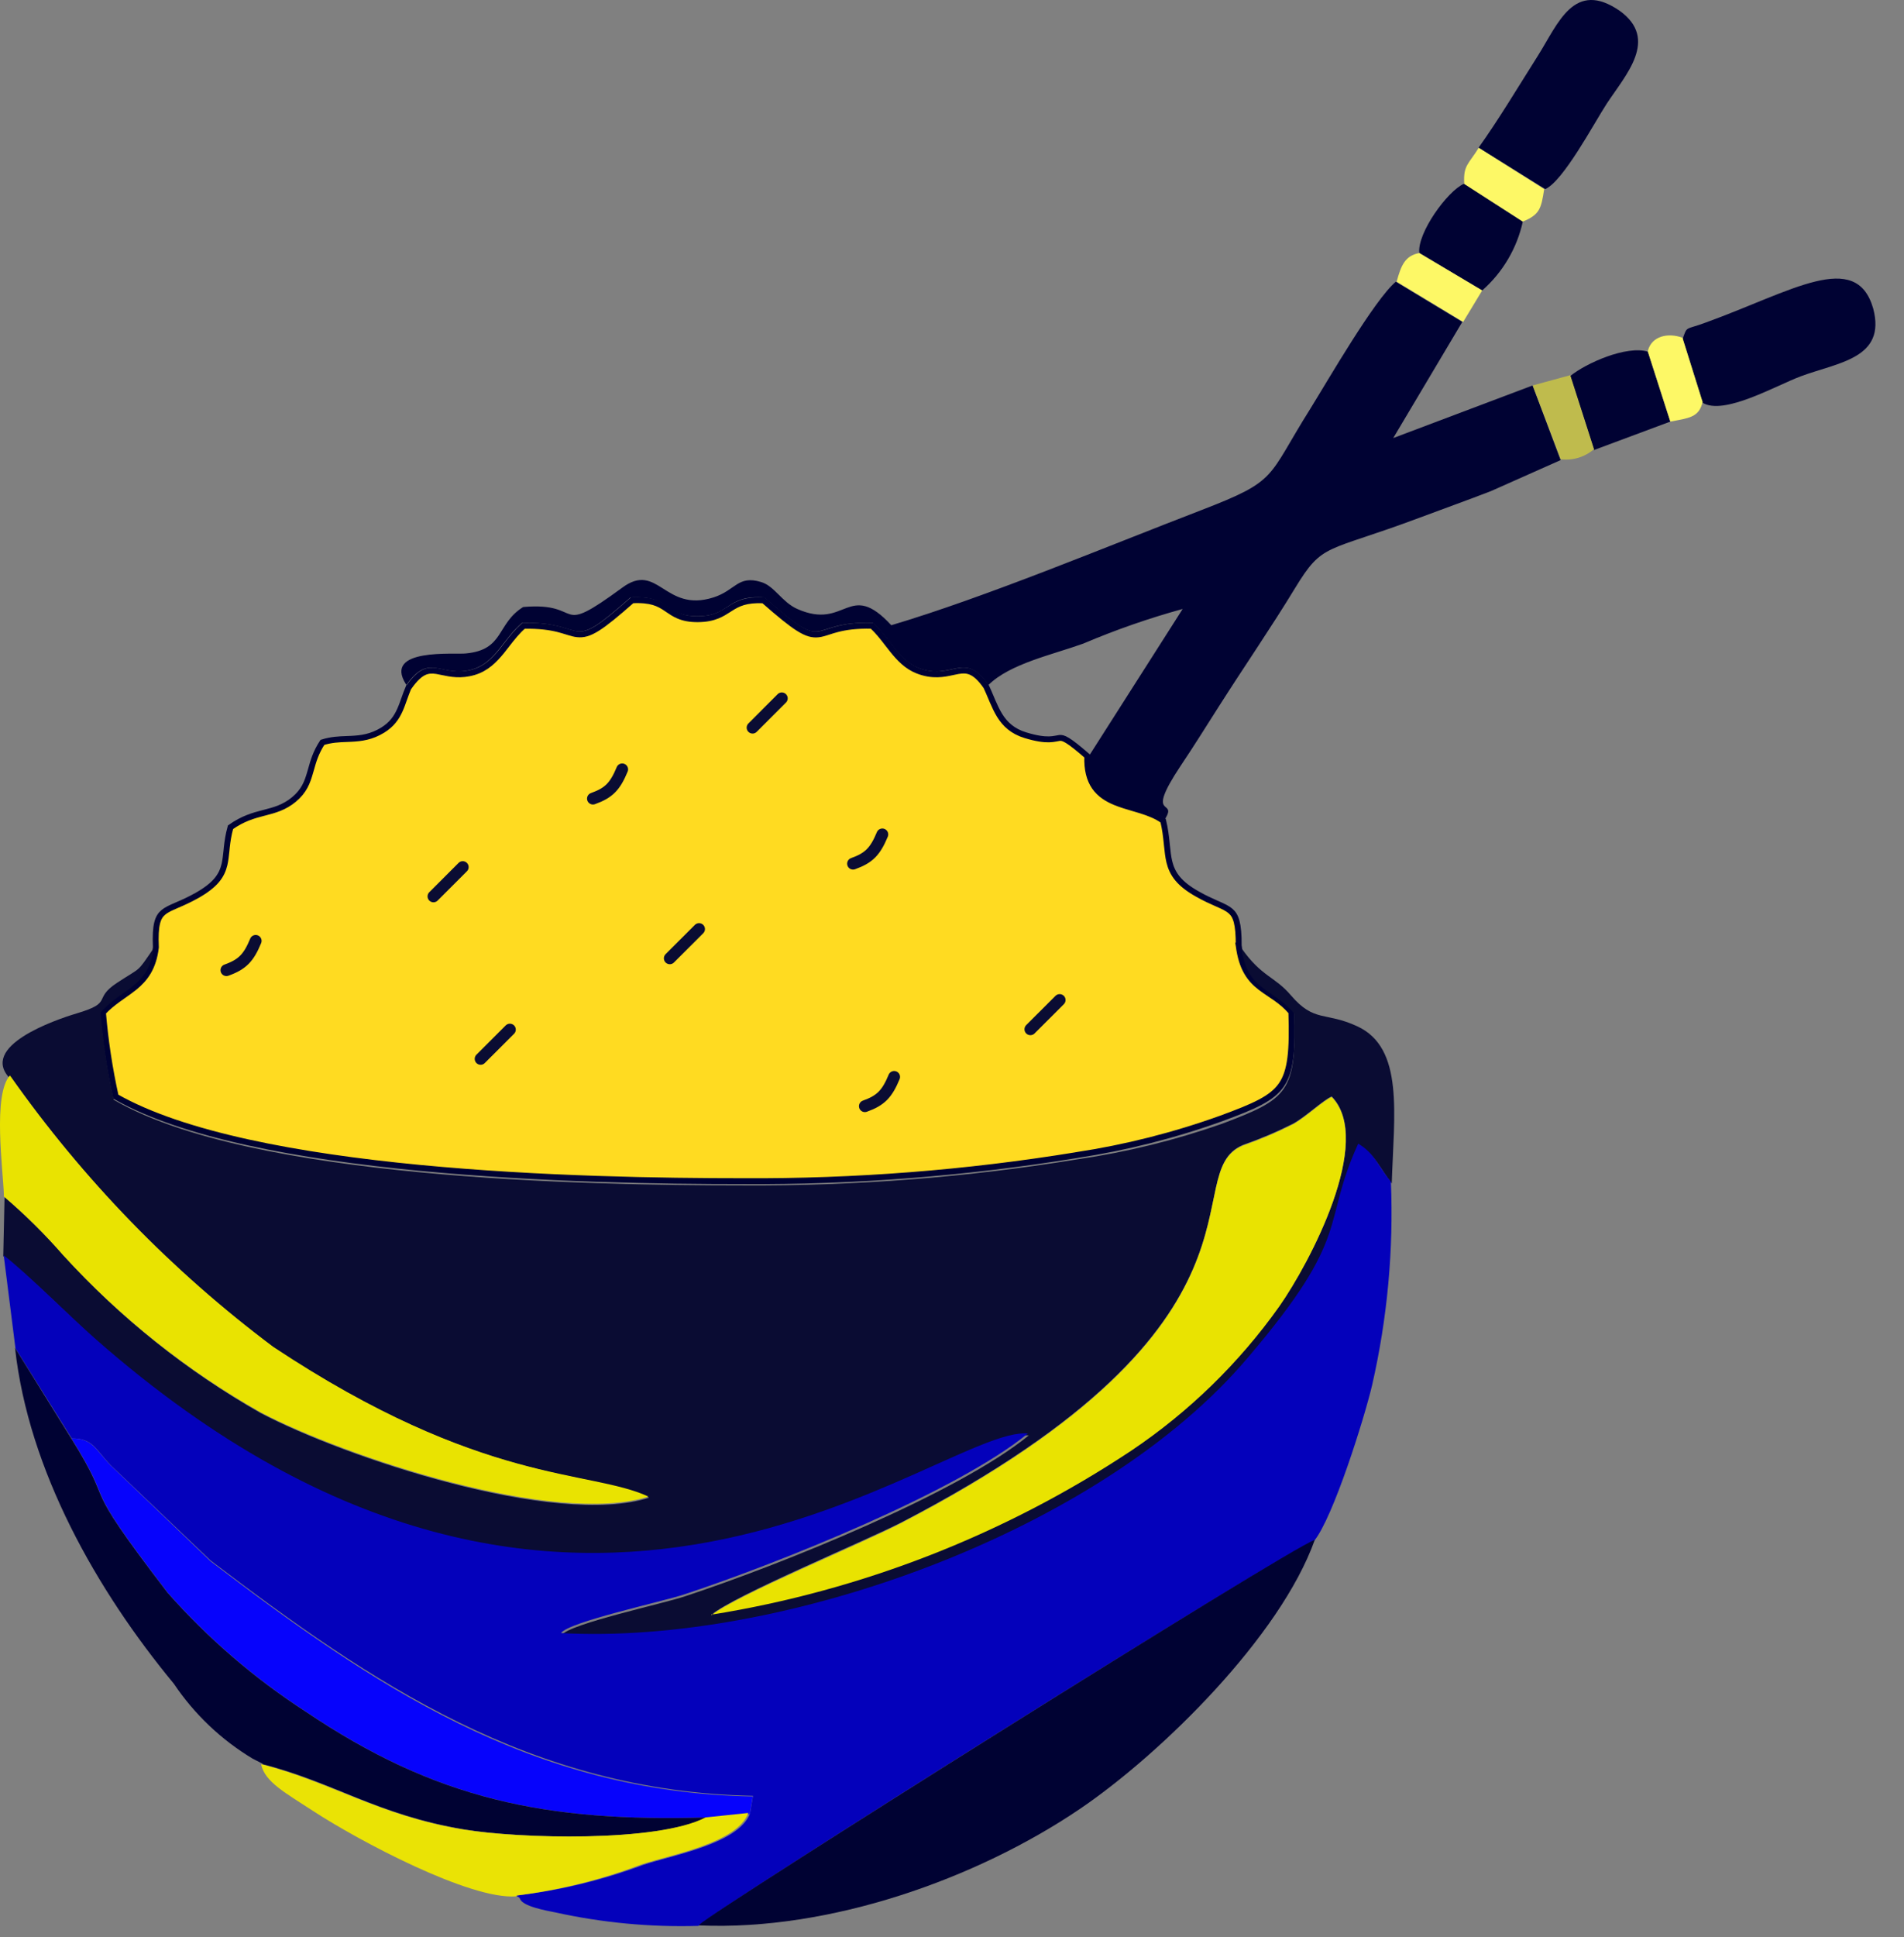 <svg width="59" height="60" viewBox="0 0 59 60" fill="none" xmlns="http://www.w3.org/2000/svg">
<rect x="0" y="0" width="59" height="60" fill="#808080" stroke="none"/>
<path d="M11.855 22.615L11.855 22.615C12.139 22.441 12.286 22.229 12.391 21.994C12.441 21.885 12.481 21.77 12.522 21.654C12.525 21.647 12.527 21.64 12.53 21.633C12.568 21.526 12.607 21.416 12.655 21.303H12.656L12.683 21.265C12.861 21.013 13.008 20.886 13.138 20.824C13.265 20.764 13.387 20.762 13.527 20.782C13.585 20.791 13.646 20.804 13.711 20.818C13.963 20.871 14.278 20.938 14.688 20.816L14.688 20.816C15.07 20.702 15.323 20.443 15.548 20.167C15.604 20.098 15.657 20.029 15.71 19.96C15.87 19.755 16.027 19.552 16.227 19.382C16.73 19.372 17.06 19.426 17.302 19.487C17.402 19.513 17.487 19.539 17.565 19.563C17.584 19.569 17.603 19.575 17.622 19.581C17.714 19.609 17.802 19.634 17.891 19.643C18.079 19.664 18.257 19.617 18.512 19.456C18.76 19.3 19.091 19.03 19.588 18.592C19.884 18.576 20.092 18.603 20.251 18.649C20.414 18.697 20.53 18.767 20.643 18.843C20.661 18.855 20.679 18.867 20.697 18.88C20.793 18.945 20.896 19.016 21.023 19.07C21.177 19.136 21.364 19.179 21.625 19.177C21.886 19.175 22.076 19.132 22.235 19.067C22.369 19.012 22.478 18.942 22.581 18.876C22.597 18.865 22.614 18.854 22.631 18.844C22.749 18.769 22.868 18.7 23.029 18.652C23.184 18.607 23.383 18.58 23.661 18.592C24.164 19.035 24.498 19.306 24.747 19.462C25.003 19.623 25.18 19.669 25.366 19.646C25.454 19.635 25.541 19.609 25.632 19.58C25.647 19.575 25.662 19.57 25.678 19.565C25.758 19.539 25.845 19.511 25.948 19.485C26.187 19.423 26.516 19.368 27.02 19.381C27.205 19.548 27.355 19.742 27.507 19.939C27.556 20.002 27.606 20.066 27.656 20.129C27.868 20.392 28.102 20.642 28.441 20.774L28.441 20.774C28.902 20.952 29.247 20.877 29.524 20.817C29.579 20.805 29.632 20.794 29.682 20.785C29.832 20.759 29.96 20.756 30.093 20.815C30.227 20.874 30.378 21.002 30.56 21.264C30.612 21.375 30.658 21.484 30.703 21.59C30.722 21.635 30.741 21.68 30.76 21.725C30.825 21.875 30.893 22.021 30.975 22.155C31.143 22.427 31.374 22.647 31.772 22.77L31.773 22.77C32.118 22.875 32.342 22.902 32.504 22.899C32.585 22.897 32.649 22.888 32.702 22.878C32.721 22.875 32.737 22.871 32.752 22.869C32.782 22.863 32.805 22.858 32.83 22.855C32.888 22.849 32.949 22.855 33.077 22.933C33.206 23.011 33.391 23.156 33.693 23.418C33.677 23.836 33.76 24.14 33.916 24.368C34.078 24.604 34.311 24.745 34.563 24.849C34.737 24.92 34.928 24.976 35.115 25.031C35.197 25.055 35.277 25.078 35.356 25.103C35.609 25.183 35.847 25.275 36.044 25.419C36.105 25.674 36.131 25.898 36.152 26.102C36.155 26.128 36.158 26.154 36.16 26.18C36.179 26.361 36.196 26.53 36.234 26.689C36.278 26.872 36.352 27.044 36.489 27.21C36.626 27.376 36.823 27.532 37.107 27.691C37.34 27.823 37.537 27.91 37.699 27.982C37.713 27.988 37.727 27.994 37.741 28C37.914 28.077 38.036 28.135 38.127 28.213C38.3 28.36 38.385 28.597 38.385 29.287H38.384L38.386 29.299C38.432 29.647 38.517 29.905 38.634 30.108C38.751 30.312 38.897 30.456 39.054 30.578C39.146 30.65 39.248 30.718 39.35 30.787C39.416 30.831 39.481 30.875 39.544 30.919C39.703 31.032 39.863 31.162 40.016 31.342C40.035 31.939 40.031 32.396 39.985 32.759C39.939 33.127 39.851 33.392 39.705 33.603C39.559 33.814 39.349 33.979 39.046 34.139C38.742 34.3 38.35 34.452 37.843 34.639C36.389 35.162 34.889 35.542 33.362 35.774L33.361 35.775C29.944 36.333 26.485 36.602 23.023 36.582H23.022C20.552 36.582 16.728 36.527 12.997 36.169C9.282 35.812 5.677 35.156 3.587 33.964C3.396 33.104 3.264 32.231 3.19 31.353C3.344 31.19 3.506 31.062 3.668 30.945C3.72 30.907 3.773 30.87 3.826 30.833C3.944 30.749 4.063 30.666 4.172 30.577C4.331 30.446 4.478 30.296 4.594 30.098C4.709 29.9 4.792 29.658 4.83 29.344L4.83 29.337L4.83 29.329C4.8 28.637 4.887 28.401 5.064 28.255C5.16 28.176 5.287 28.118 5.465 28.041C5.476 28.036 5.486 28.032 5.497 28.027C5.666 27.954 5.87 27.865 6.109 27.73L6.109 27.73C6.391 27.57 6.583 27.418 6.715 27.262C6.848 27.104 6.916 26.944 6.956 26.775C6.987 26.643 7.001 26.502 7.017 26.355C7.02 26.317 7.024 26.28 7.028 26.242C7.049 26.058 7.077 25.855 7.143 25.62C7.525 25.35 7.853 25.259 8.165 25.178C8.176 25.175 8.186 25.173 8.197 25.17C8.505 25.09 8.807 25.011 9.11 24.76C9.426 24.497 9.525 24.223 9.609 23.929C9.618 23.899 9.627 23.868 9.636 23.837C9.708 23.58 9.784 23.308 9.991 22.992C10.26 22.907 10.5 22.897 10.746 22.888C10.793 22.886 10.839 22.884 10.886 22.882C11.191 22.866 11.504 22.829 11.855 22.615Z" fill="#FFDB21" stroke="#000233" stroke-width="0.183"/>
<path fill-rule="evenodd" clip-rule="evenodd" d="M22.048 50.008C22.757 49.412 26.685 47.782 27.911 47.16C40.027 40.88 36.423 36.349 38.51 35.461C39.045 35.274 39.567 35.053 40.073 34.798C40.484 34.567 41.007 34.063 41.266 33.957C42.59 35.315 40.603 39.091 39.642 40.442C38.397 42.195 36.843 43.708 35.058 44.907C31.134 47.51 26.698 49.242 22.048 49.988V50.008ZM0.327 33.341C2.588 36.555 5.343 39.392 8.488 41.747C14.96 46.014 18.285 45.51 20.114 46.385C17.212 47.319 10.661 45.126 8.084 43.768C5.806 42.477 3.747 40.834 1.983 38.899C1.414 38.247 0.799 37.639 0.141 37.077L0.101 38.906C0.877 39.475 2.188 40.807 3.016 41.555C17.915 54.632 29.183 44.205 31.879 44.457C29.686 46.252 24.181 48.465 21.233 49.438C20.571 49.664 17.643 50.293 17.411 50.637C24.254 51.015 34.124 47.511 38.695 42.105C41.968 38.243 40.954 37.991 42.113 35.481C42.637 35.785 42.776 36.216 43.127 36.653C43.193 34.514 43.518 32.453 42.054 31.784C41.067 31.327 40.729 31.678 40 30.824C39.49 30.228 39.099 30.261 38.47 29.366C38.649 30.691 39.424 30.585 40.1 31.387C40.179 33.838 39.894 34.037 37.867 34.805C36.415 35.314 34.918 35.683 33.396 35.905C29.973 36.463 26.51 36.734 23.042 36.713C18.093 36.713 7.733 36.514 3.526 34.063C3.327 33.173 3.19 32.27 3.116 31.36C3.778 30.605 4.613 30.566 4.758 29.373C4.222 30.155 4.401 29.93 3.626 30.44C2.851 30.95 3.54 31.042 2.374 31.387C1.711 31.586 -0.687 32.407 0.327 33.421V33.341Z" fill="#0A0C33"/>
<path fill-rule="evenodd" clip-rule="evenodd" d="M0.115 38.879L0.479 41.761L2.221 44.55C2.884 44.55 2.943 44.874 3.434 45.384L6.527 48.332C11.522 52.128 16.464 55.486 23.333 55.619L23.241 56.162C22.89 57.109 20.829 57.454 19.928 57.759C18.666 58.23 17.352 58.548 16.013 58.706C16.013 58.746 16.093 58.746 16.113 58.805C16.186 59.044 16.941 59.176 17.206 59.229C18.662 59.55 20.153 59.691 21.644 59.647C22.148 59.123 39.828 48.021 40.722 47.723C41.312 47.001 42.279 43.92 42.518 42.9C42.991 40.833 43.187 38.712 43.1 36.594C42.723 36.156 42.61 35.726 42.087 35.421C40.928 37.958 41.941 38.21 38.669 42.045C34.098 47.451 24.228 50.955 17.385 50.578C17.616 50.233 20.538 49.604 21.207 49.379C24.155 48.405 29.66 46.192 31.852 44.397C29.156 44.139 17.888 54.572 2.99 41.496C2.162 40.774 0.85 39.442 0.075 38.846L0.115 38.879Z" fill="#0401BB"/>
<path fill-rule="evenodd" clip-rule="evenodd" d="M12.595 21.212C13.317 20.178 13.668 21.02 14.649 20.728C15.358 20.516 15.603 19.768 16.179 19.291C18.299 19.238 17.504 20.304 19.538 18.503C20.823 18.436 20.564 19.085 21.611 19.085C22.658 19.085 22.472 18.423 23.684 18.503C25.751 20.324 24.917 19.224 27.043 19.291C27.573 19.755 27.831 20.443 28.461 20.689C29.507 21.093 29.872 20.125 30.627 21.218C31.289 20.556 32.614 20.278 33.568 19.933C34.57 19.507 35.599 19.149 36.648 18.86L33.767 23.378C33.674 25.114 35.244 24.749 36.105 25.365C36.503 24.703 35.443 25.438 36.582 23.723C36.993 23.113 37.37 22.504 37.768 21.881C38.543 20.662 39.384 19.443 40.133 18.211C41.001 16.787 41.06 17.131 43.995 16.032C44.737 15.753 45.485 15.488 46.201 15.21L48.36 14.25L47.492 11.938L43.173 13.567L45.313 9.97L43.253 8.725C42.59 9.281 41.146 11.785 40.603 12.66C39.239 14.826 39.629 14.872 37.225 15.8C34.277 16.933 30.561 18.489 27.619 19.364C26.294 17.933 26.228 19.536 24.705 18.86C24.228 18.648 24.002 18.151 23.585 18.026C22.856 17.807 22.797 18.284 22.108 18.503C20.591 18.986 20.392 17.383 19.286 18.198C17.126 19.781 18.16 18.628 16.212 18.8C15.377 19.317 15.636 20.125 14.437 20.238C14.092 20.278 11.867 20.059 12.575 21.185L12.595 21.212Z" fill="#000233"/>
<path fill-rule="evenodd" clip-rule="evenodd" d="M21.671 59.633C25.705 59.806 30.242 58.202 33.455 56.03C35.986 54.314 39.676 50.684 40.742 47.69C39.848 48.008 22.194 59.11 21.664 59.613L21.671 59.633Z" fill="#000233"/>
<path fill-rule="evenodd" clip-rule="evenodd" d="M22.048 50.008C26.698 49.262 31.134 47.53 35.058 44.927C36.843 43.728 38.397 42.215 39.642 40.462C40.57 39.138 42.59 35.335 41.266 33.977C41.007 34.083 40.484 34.587 40.073 34.818C39.567 35.073 39.045 35.294 38.51 35.481C36.423 36.368 40.027 40.9 27.911 47.179C26.718 47.802 22.757 49.432 22.048 50.028V50.008Z" fill="#E9E301"/>
<path fill-rule="evenodd" clip-rule="evenodd" d="M0.115 37.051C0.772 37.612 1.388 38.221 1.956 38.873C3.723 40.805 5.784 42.446 8.064 43.735C10.641 45.093 17.192 47.285 20.094 46.351C18.266 45.504 14.94 46.007 8.468 41.714C5.323 39.359 2.569 36.522 0.307 33.308C-0.23 33.911 0.095 36.223 0.121 37.018L0.115 37.051Z" fill="#E9E301"/>
<path fill-rule="evenodd" clip-rule="evenodd" d="M21.909 56.321L23.234 56.182L23.327 55.639C16.424 55.52 11.515 52.161 6.521 48.352L3.427 45.384C2.937 44.874 2.871 44.55 2.215 44.55C3.685 46.901 2.314 45.57 5.202 49.332C6.453 50.747 7.89 51.983 9.475 53.009C13.523 55.738 16.921 56.434 21.916 56.288L21.909 56.321Z" fill="#0603FC"/>
<path fill-rule="evenodd" clip-rule="evenodd" d="M8.137 54.639C10.33 55.195 11.721 56.215 14.384 56.659C16.119 56.95 20.419 57.063 21.909 56.288C16.914 56.434 13.516 55.738 9.468 53.009C7.884 51.983 6.446 50.747 5.196 49.332C2.307 45.57 3.679 46.901 2.208 44.55L0.466 41.747C0.883 45.543 3.003 49.266 5.388 52.148C6.021 53.09 6.853 53.881 7.826 54.466L8.137 54.625V54.639Z" fill="#000233"/>
<path fill-rule="evenodd" clip-rule="evenodd" d="M16.013 58.706C17.334 58.54 18.631 58.217 19.875 57.745C20.79 57.441 22.85 57.083 23.188 56.149L21.863 56.288C20.372 57.063 16.073 56.95 14.337 56.659C11.688 56.215 10.283 55.195 8.091 54.639C8.203 55.195 8.866 55.539 9.694 56.083C11.125 57.017 14.569 58.845 15.993 58.732L16.013 58.706Z" fill="#EAE305"/>
<path fill-rule="evenodd" clip-rule="evenodd" d="M52.136 10.487L52.759 12.474C53.421 12.878 55.038 11.938 55.806 11.653C56.965 11.222 58.456 11.103 58.045 9.553C57.515 7.711 55.508 9.03 52.871 9.984C52.209 10.235 52.288 10.07 52.136 10.514V10.487Z" fill="#000233"/>
<path fill-rule="evenodd" clip-rule="evenodd" d="M45.823 4.578L47.883 5.856C48.44 5.618 49.394 3.816 49.791 3.207C50.381 2.312 51.407 1.219 50.195 0.338C48.778 -0.642 48.287 0.723 47.665 1.71C47.042 2.697 46.413 3.743 45.823 4.565V4.578Z" fill="#000233"/>
<path fill-rule="evenodd" clip-rule="evenodd" d="M43.981 7.837L45.929 8.996C46.565 8.438 47.006 7.69 47.188 6.863L45.366 5.691C44.856 5.909 43.908 7.221 43.981 7.837Z" fill="#000233"/>
<path fill-rule="evenodd" clip-rule="evenodd" d="M48.658 11.646L49.394 13.938L51.759 13.057L51.063 10.891C50.401 10.692 49.155 11.242 48.658 11.646Z" fill="#000233"/>
<path fill-rule="evenodd" clip-rule="evenodd" d="M45.366 5.691L47.188 6.863C47.718 6.645 47.758 6.453 47.85 5.857L45.823 4.578C45.499 5.095 45.34 5.121 45.373 5.691H45.366Z" fill="#FDF866"/>
<path fill-rule="evenodd" clip-rule="evenodd" d="M47.493 11.938L48.36 14.223C48.545 14.247 48.732 14.231 48.91 14.178C49.088 14.124 49.253 14.033 49.394 13.912L48.658 11.62L47.493 11.938Z" fill="#BFBB4D"/>
<path fill-rule="evenodd" clip-rule="evenodd" d="M51.063 10.891L51.759 13.057C52.322 12.951 52.653 12.931 52.759 12.448L52.136 10.46C51.686 10.295 51.182 10.408 51.063 10.865V10.891Z" fill="#FDF866"/>
<path fill-rule="evenodd" clip-rule="evenodd" d="M43.279 8.725L45.34 9.97L45.929 8.996L43.981 7.837C43.538 7.917 43.412 8.228 43.279 8.725Z" fill="#FDF866"/>
<path d="M13.432 27.762L14.339 26.855" stroke="#0A0C33" stroke-width="0.366" stroke-linecap="round"/>
<path d="M14.893 32.794L15.8 31.888" stroke="#0A0C33" stroke-width="0.366" stroke-linecap="round"/>
<path d="M20.755 29.68L21.662 28.774" stroke="#0A0C33" stroke-width="0.366" stroke-linecap="round"/>
<path d="M23.32 22.536L24.226 21.629" stroke="#0A0C33" stroke-width="0.366" stroke-linecap="round"/>
<path d="M31.929 31.878L32.836 30.972" stroke="#0A0C33" stroke-width="0.366" stroke-linecap="round"/>
<path d="M18.374 24.734C18.868 24.558 19.062 24.354 19.28 23.828" stroke="#0A0C33" stroke-width="0.366" stroke-linecap="round"/>
<path d="M7.016 30.047C7.511 29.87 7.705 29.666 7.923 29.14" stroke="#0A0C33" stroke-width="0.366" stroke-linecap="round"/>
<path d="M26.434 26.749C26.928 26.573 27.122 26.369 27.341 25.843" stroke="#0A0C33" stroke-width="0.366" stroke-linecap="round"/>
<path d="M26.8 34.26C27.294 34.084 27.489 33.879 27.707 33.353" stroke="#0A0C33" stroke-width="0.366" stroke-linecap="round"/>
</svg>
